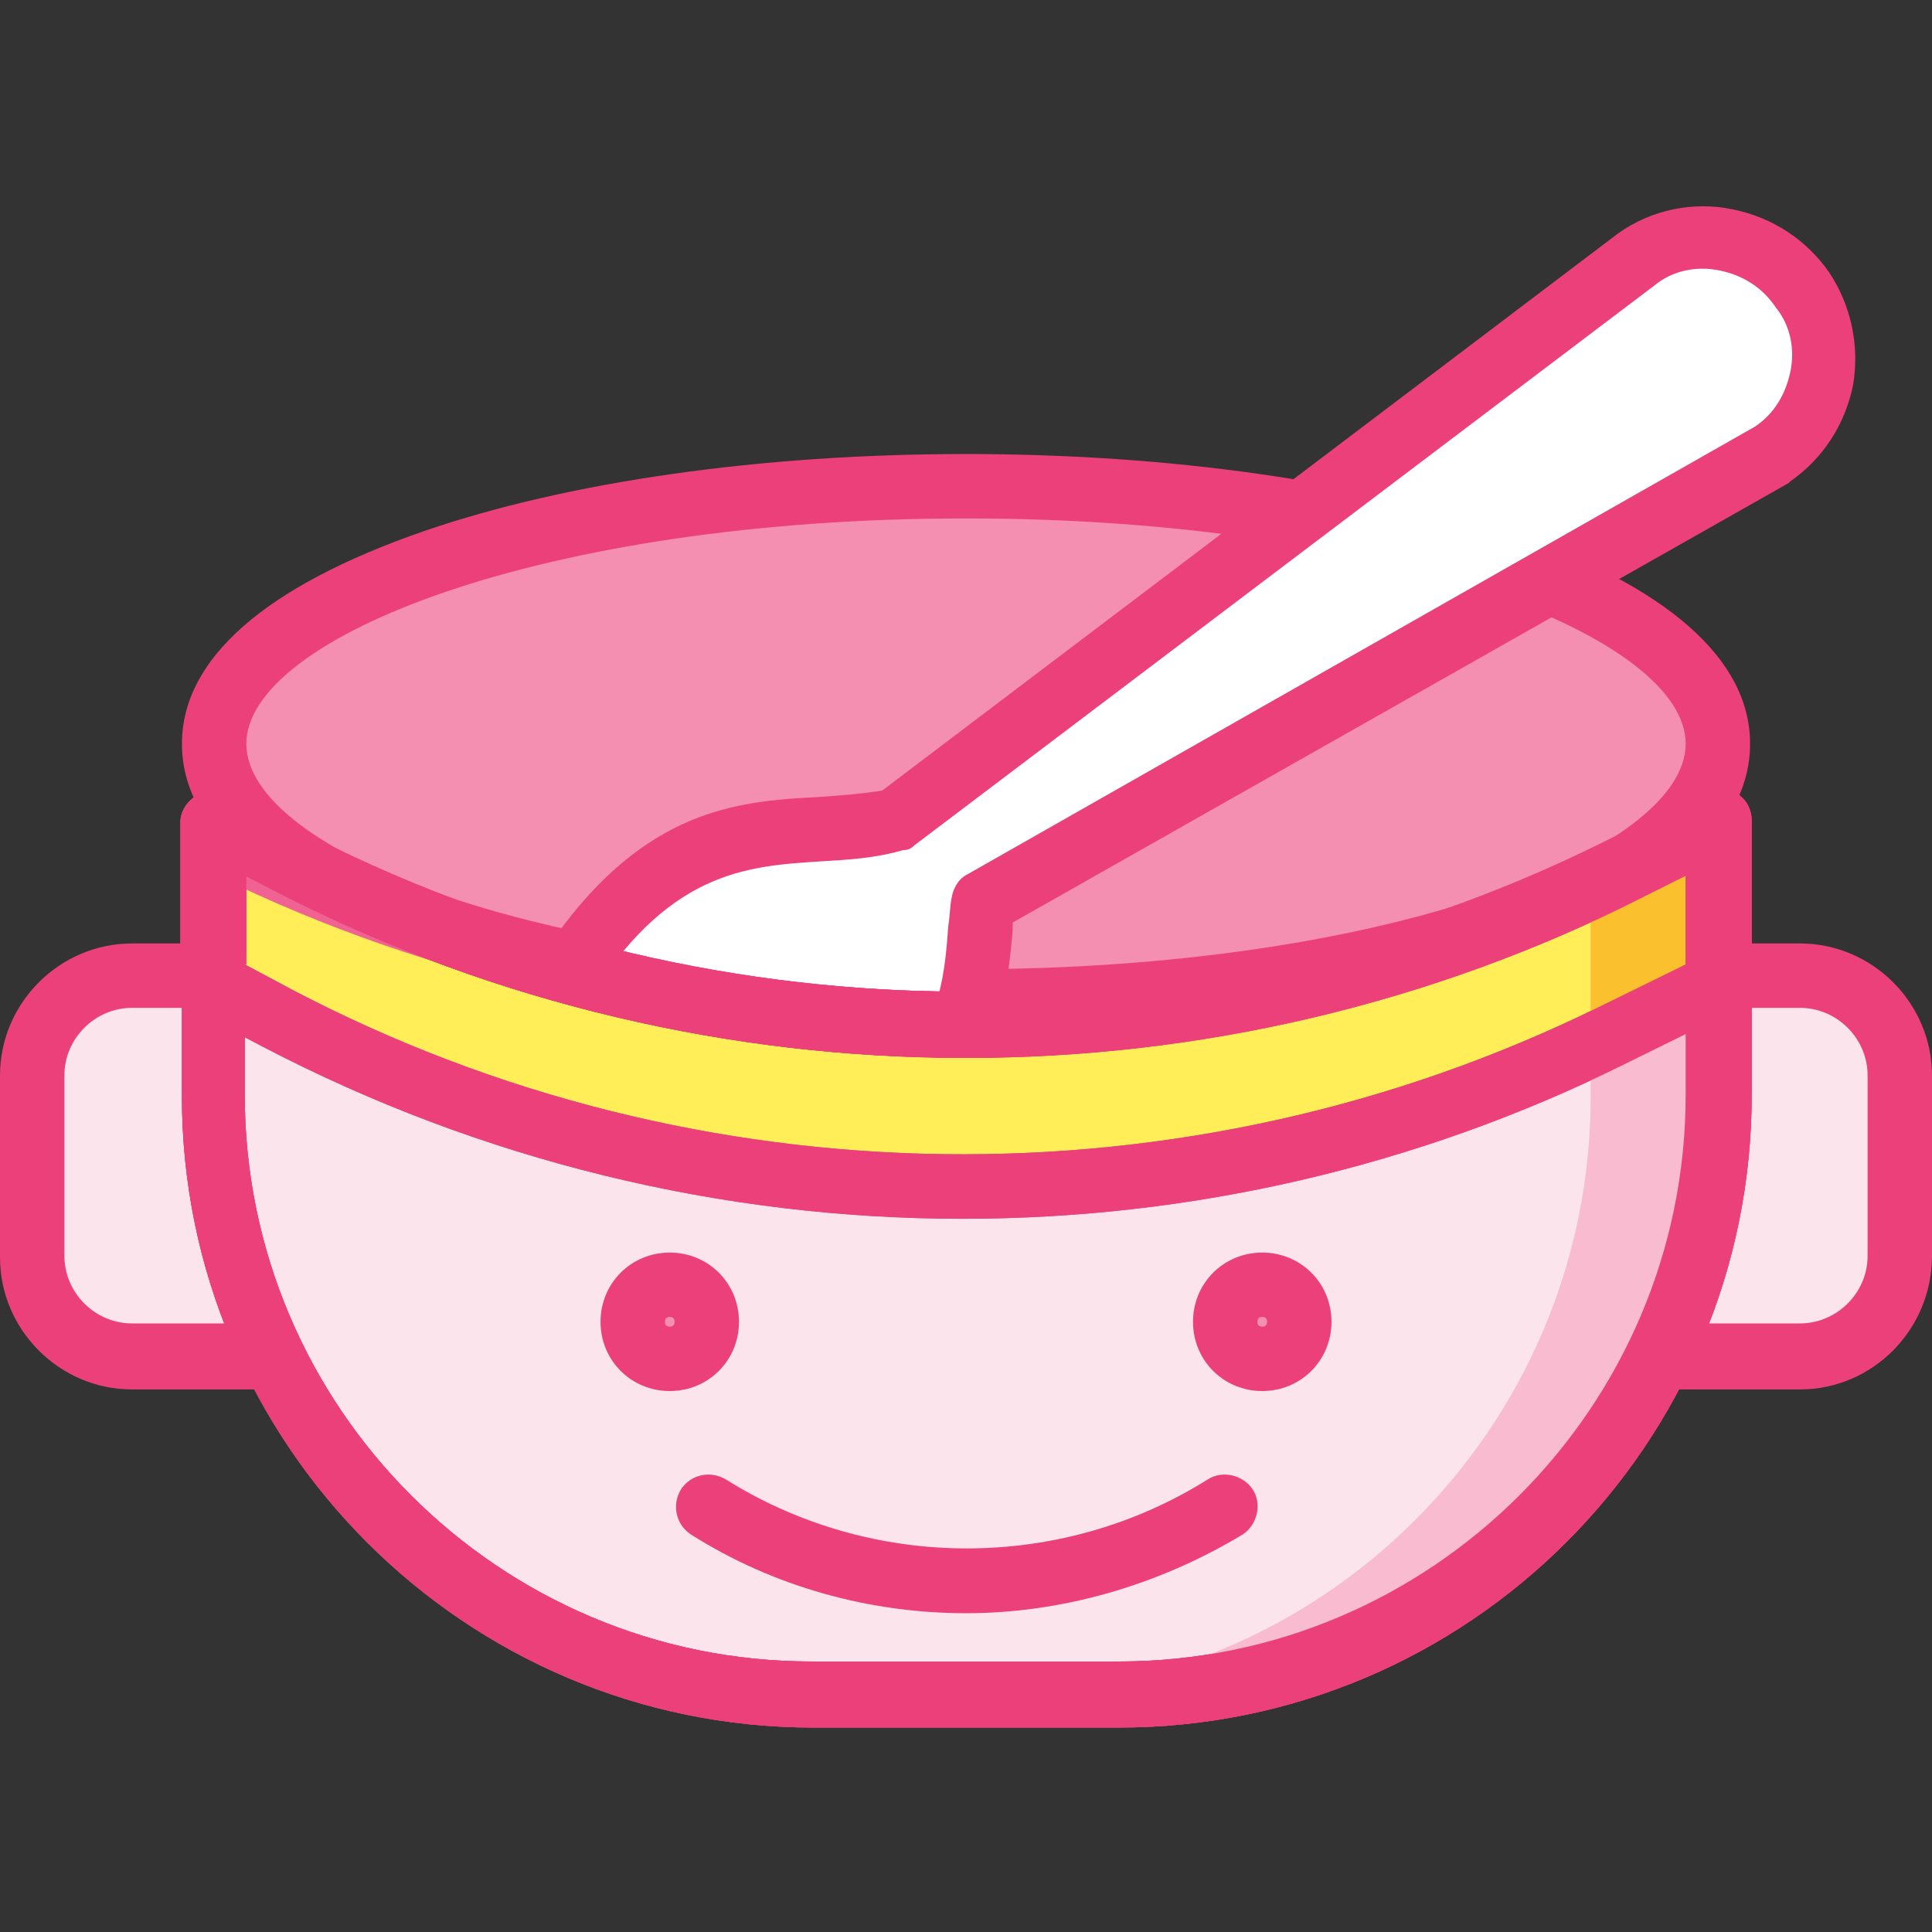 <svg width="800" height="800" viewBox="0 0 1024 1024" class="icon" xmlns="http://www.w3.org/2000/svg"><rect x="0" y="0" width="1024" height="1024" fill="#333333" stroke="none"/><path d="M954.027 719.36H867.84c-29.013 0-52.907-23.893-52.907-52.907v-96.426c0-29.014 23.894-52.907 52.907-52.907h86.187c29.013 0 52.906 23.893 52.906 52.907V665.6c0 29.867-23.893 53.76-52.906 53.76z" fill="#FCE4EC"/><path d="M954.027 736.427H867.84c-38.4 0-69.973-31.574-69.973-69.974v-96.426c0-38.4 31.573-69.974 69.973-69.974h86.187c38.4 0 69.973 31.574 69.973 69.974V665.6c0 39.253-31.573 70.827-69.973 70.827zm-86.187-202.24c-19.627 0-35.84 16.213-35.84 35.84V665.6c0 19.627 16.213 35.84 35.84 35.84h86.187c19.626 0 35.84-16.213 35.84-35.84v-95.573c0-19.627-16.214-35.84-35.84-35.84H867.84z" fill="#EC407A"/><path d="M156.16 719.36H69.973c-29.013 0-52.906-23.893-52.906-52.907v-96.426c0-29.014 23.893-52.907 52.906-52.907h86.187c29.013 0 52.907 23.893 52.907 52.907V665.6c0 29.867-23.894 53.76-52.907 53.76z" fill="#FCE4EC"/><path d="M156.16 736.427H69.973C31.573 736.427 0 704.853 0 666.453v-96.426c0-38.4 31.573-69.974 69.973-69.974h86.187c38.4 0 69.973 31.574 69.973 69.974V665.6c0 39.253-31.573 70.827-69.973 70.827zm-86.187-202.24c-19.626 0-35.84 16.213-35.84 35.84V665.6c0 19.627 16.214 35.84 35.84 35.84h86.187c19.627 0 35.84-16.213 35.84-35.84v-95.573c0-19.627-16.213-35.84-35.84-35.84H69.973z" fill="#EC407A"/><path d="M112.64 581.12V436.053l34.133 17.92c220.16 115.2 482.987 119.467 706.56 9.387l57.174-28.16v145.067c0 175.786-142.507 317.44-317.44 317.44H430.933C255.147 898.56 112.64 756.053 112.64 581.12z" fill="#FCE4EC"/><path d="M593.067 915.627H430.933c-184.32 0-334.506-150.187-334.506-334.507V436.053c0-5.973 3.413-11.093 8.533-14.506s11.093-3.414 17.067-.854l34.133 17.92c215.04 112.64 473.6 116.054 691.2 9.387l57.173-28.16c5.12-2.56 11.947-2.56 16.214.853 5.12 3.414 7.68 8.534 7.68 14.507v145.067c0 185.173-150.187 335.36-335.36 335.36zm-463.36-451.414v116.054c0 165.546 134.826 300.373 300.373 300.373h162.987c165.546 0 300.373-134.827 300.373-300.373V463.36l-32.427 16.213c-226.986 111.787-496.64 107.52-721.066-10.24l-10.24-5.12z" fill="#EC407A"/><path d="M113.493 394.24a398.507 136.533 0 10797.014 0 398.507 136.533 0 10-797.014 0z" fill="#F48FB1"/><path d="M512 547.84c-108.373 0-209.92-14.507-287.573-40.96-83.627-29.013-128-67.413-128-112.64s44.373-83.627 128-112.64c76.8-26.453 179.2-40.96 287.573-40.96s209.92 14.507 287.573 40.96c83.627 29.013 128 67.413 128 112.64s-44.373 83.627-128 112.64c-77.653 26.453-179.2 40.96-287.573 40.96zm0-273.067c-224.427 0-381.44 63.147-381.44 119.467S286.72 513.707 512 513.707c224.427 0 381.44-63.147 381.44-119.467S736.427 274.773 512 274.773z" fill="#EC407A"/><path d="M938.667 240.64L520.533 478.72c-5.12 38.4 3.414 132.267-133.12 98.133l-102.4-34.133c68.267-128 136.534-93.867 189.44-108.373l392.534-297.814c29.013-19.626 68.266-11.946 87.893 16.214 20.48 29.013 12.8 68.266-16.213 87.893z" fill="#FFF"/><path d="M439.467 601.6c-16.214 0-34.987-2.56-56.32-7.68h-.854l-102.4-34.133c-5.12-1.707-8.533-5.12-10.24-10.24-1.706-4.267-1.706-10.24.854-14.507C327.68 428.373 386.56 424.96 434.347 422.4c11.946-.853 23.04-1.707 33.28-3.413L857.6 123.733c17.92-12.8 40.107-17.066 60.587-12.8 21.333 4.267 39.253 16.214 51.2 33.28 11.946 17.92 16.213 39.254 12.8 59.734-4.267 21.333-16.214 39.253-33.28 51.2l-.854.853-411.306 232.96v4.267c-2.56 27.306-5.974 68.266-38.4 91.306-15.36 11.094-34.987 17.067-58.88 17.067zm-46.934-40.96c40.107 10.24 69.12 8.533 86.187-3.413 19.627-14.507 22.187-42.667 23.893-66.56.854-5.12.854-10.24 1.707-14.507.853-5.12 3.413-10.24 8.533-12.8l417.28-237.227c10.24-6.826 16.214-17.066 18.774-29.013 2.56-11.947 0-24.747-7.68-34.133-6.827-10.24-17.067-17.067-29.867-19.627-11.947-2.56-24.747 0-34.133 7.68L484.693 448c-1.706 1.707-3.413 2.56-5.973 2.56-14.507 4.267-29.013 5.12-43.52 5.973-40.107 2.56-81.92 5.12-125.44 76.8l82.773 27.307zm546.134-320z" fill="#EC407A"/><path d="M854.187 464.213c-223.574 109.227-486.4 105.814-706.56-9.386l-34.134-17.92v85.333l34.134 17.92c220.16 115.2 482.986 119.467 706.56 9.387l57.173-28.16v-85.334l-57.173 28.16z" fill="#FFEE58"/><path d="M510.293 645.973c-128 0-255.146-30.72-371.2-91.306l-34.133-17.92c-5.973-2.56-9.387-8.534-9.387-15.36v-85.334c0-5.973 3.414-11.093 8.534-14.506s11.093-3.414 17.066-.854l34.134 17.92c215.04 112.64 473.6 116.054 691.2 9.387l57.173-28.16c5.12-2.56 11.947-2.56 16.213.853 5.12 3.414 7.68 8.534 7.68 14.507v85.333c0 6.827-3.413 12.8-9.386 15.36l-57.174 28.16c-110.08 54.614-230.4 81.92-350.72 81.92zM129.707 511.147l25.6 13.653c215.04 112.64 473.6 116.053 691.2 9.387l46.933-23.04v-46.934l-32.427 16.214c-226.986 110.933-496.64 106.666-721.066-11.094l-9.387-5.12v46.934zm724.48-46.934z" fill="#EC407A"/><path d="M593.067 915.627H430.933c-184.32 0-334.506-150.187-334.506-334.507V436.053c0-5.973 3.413-11.093 8.533-14.506s11.093-3.414 17.067-.854l34.133 17.92c215.04 112.64 473.6 116.054 691.2 9.387l57.173-28.16c5.12-2.56 11.947-2.56 16.214.853 5.12 3.414 7.68 8.534 7.68 14.507v145.067c0 185.173-150.187 335.36-335.36 335.36zm-463.36-451.414v116.054c0 165.546 134.826 300.373 300.373 300.373h162.987c165.546 0 300.373-134.827 300.373-300.373V463.36l-32.427 16.213c-226.986 111.787-496.64 107.52-721.066-10.24l-10.24-5.12z" fill="#EC407A"/><path d="M843.093 461.653V581.12c0 175.787-142.506 317.44-317.44 317.44h51.2c175.787 0 317.44-142.507 317.44-317.44V436.053l-51.2 25.6z" fill="#F8BBD0"/><path d="M843.093 461.653v81.92l51.2-21.333v-86.187z" fill="#FBC02D"/><path d="M484.693 543.573c-116.053-3.413-231.253-33.28-337.066-88.746l-34.134-17.92v26.453c116.054 57.173 244.054 84.48 371.2 80.213z" fill="#F06292"/><path d="M649.387 700.587a19.627 19.627 0 1039.253 0 19.627 19.627 0 10-39.253 0z" fill="#F48FB1"/><path d="M669.013 737.28c-20.48 0-36.693-16.213-36.693-36.693s16.213-36.694 36.693-36.694 36.694 16.214 36.694 36.694-16.214 36.693-36.694 36.693zm0-39.253c-1.706 0-2.56.853-2.56 2.56s.854 2.56 2.56 2.56 2.56-.854 2.56-2.56-.853-2.56-2.56-2.56z" fill="#EC407A"/><path d="M335.36 700.587a19.627 19.627 0 1039.253 0 19.627 19.627 0 10-39.253 0z" fill="#F48FB1"/><path d="M354.987 737.28c-20.48 0-36.694-16.213-36.694-36.693s16.214-36.694 36.694-36.694 36.693 16.214 36.693 36.694-16.213 36.693-36.693 36.693zm0-39.253c-1.707 0-2.56.853-2.56 2.56s.853 2.56 2.56 2.56c1.706 0 2.56-.854 2.56-2.56s-.854-2.56-2.56-2.56zM512 855.04c-50.347 0-101.547-13.653-145.92-41.813-7.68-5.12-10.24-15.36-5.12-23.894 5.12-7.68 15.36-10.24 23.893-5.12 77.654 48.64 177.494 48.64 255.147 0 7.68-5.12 18.773-2.56 23.893 5.12 5.12 7.68 2.56 18.774-5.12 23.894C613.547 840.533 562.347 855.04 512 855.04z" fill="#EC407A"/><path d="M593.067 915.627H430.933c-184.32 0-334.506-150.187-334.506-334.507V436.053c0-5.973 3.413-11.093 8.533-14.506s11.093-3.414 17.067-.854l34.133 17.92c215.04 112.64 473.6 116.054 691.2 9.387l57.173-28.16c5.12-2.56 11.947-2.56 16.214.853 5.12 3.414 7.68 8.534 7.68 14.507v145.067c0 185.173-150.187 335.36-335.36 335.36zm-463.36-451.414v116.054c0 165.546 134.826 300.373 300.373 300.373h162.987c165.546 0 300.373-134.827 300.373-300.373V463.36l-32.427 16.213c-226.986 111.787-496.64 107.52-721.066-10.24l-10.24-5.12z" fill="#EC407A"/><path d="M510.293 645.973c-128 0-255.146-30.72-371.2-91.306l-34.133-17.92c-5.973-2.56-9.387-8.534-9.387-15.36v-85.334c0-5.973 3.414-11.093 8.534-14.506s11.093-3.414 17.066-.854l34.134 17.92c215.04 112.64 473.6 116.054 691.2 9.387l57.173-28.16c5.12-2.56 11.947-2.56 16.213.853 5.12 3.414 7.68 8.534 7.68 14.507v85.333c0 6.827-3.413 12.8-9.386 15.36l-57.174 28.16c-110.08 54.614-230.4 81.92-350.72 81.92zM129.707 511.147l25.6 13.653c215.04 112.64 473.6 116.053 691.2 9.387l46.933-23.04v-46.934l-32.427 16.214c-226.986 110.933-496.64 106.666-721.066-11.094l-9.387-5.12v46.934zm724.48-46.934z" fill="#EC407A"/></svg>